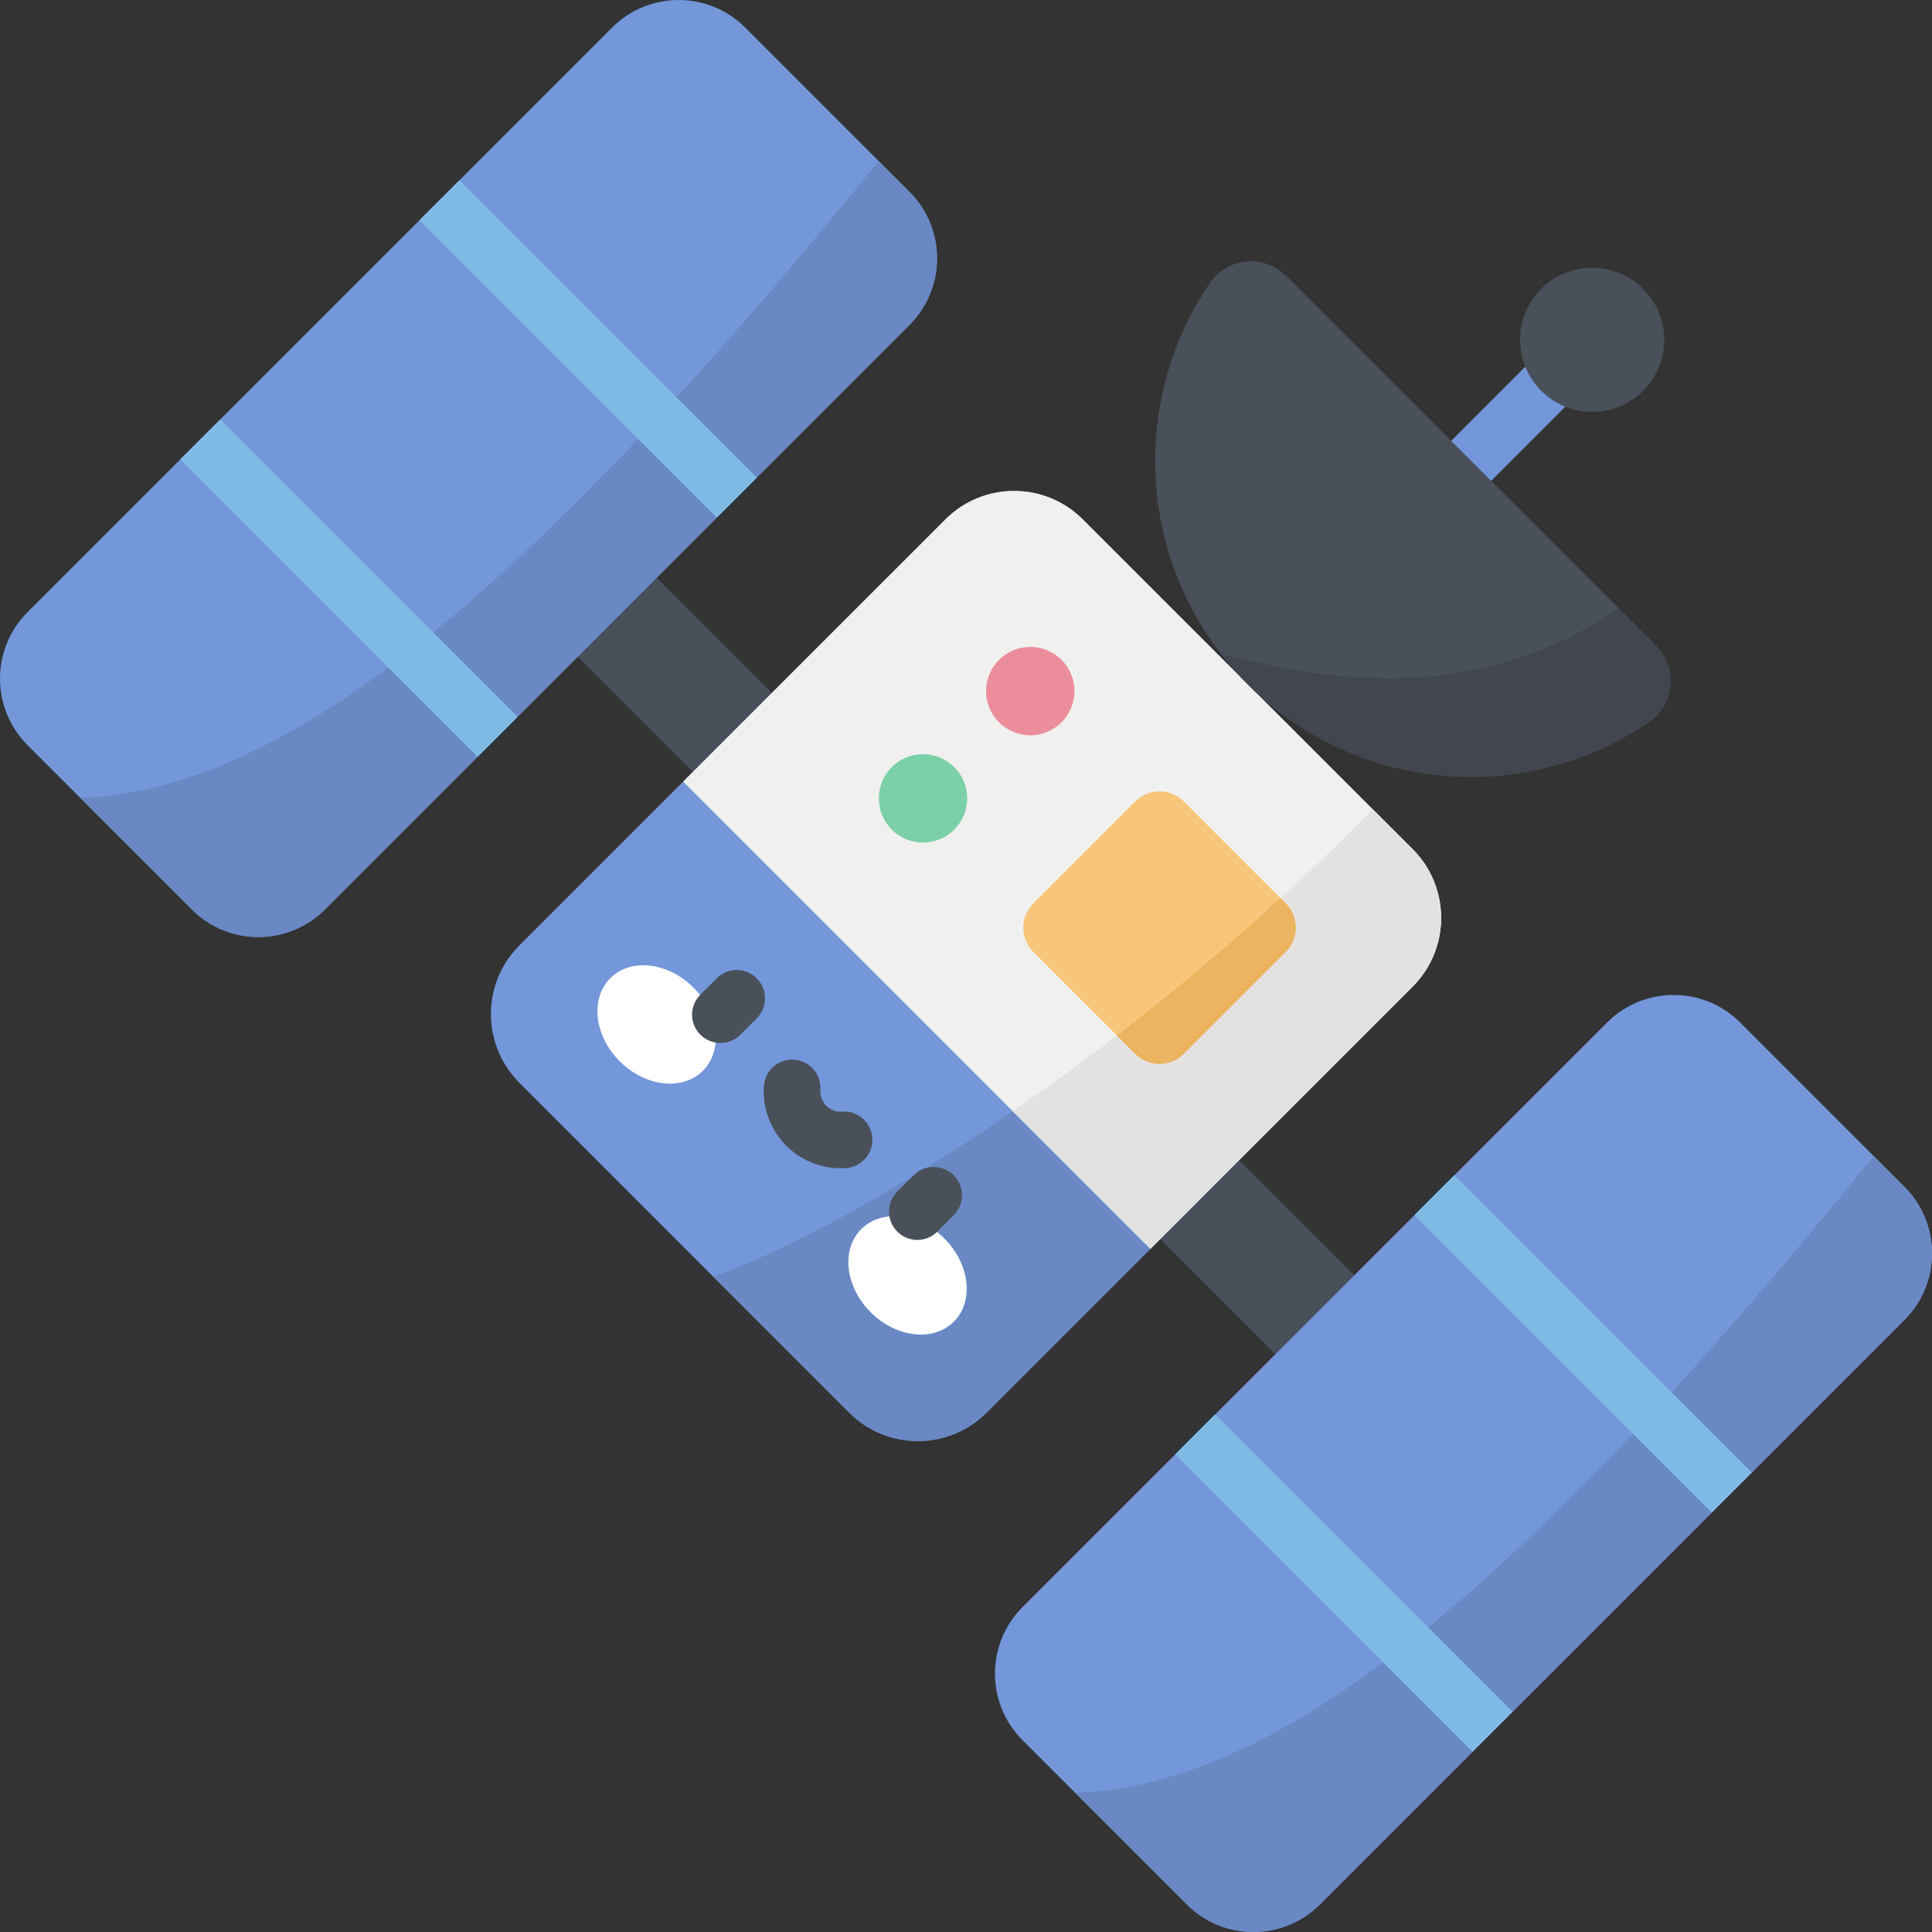 <svg height="512pt" viewBox="0 0 512 512" width="512pt" xmlns="http://www.w3.org/2000/svg"><rect x="0" y="0" width="512" height="512" fill="#333333" stroke="none"/><path d="m183.609 204.57-30.527-30.523 20.961-20.961 30.527 30.523zm0 0" fill="#495059"/><path d="m328.391 307.426 30.527 30.523-20.965 20.965-30.523-30.527zm0 0" fill="#495059"/><path d="m225.051 374.363-87.414-87.414c-10.055-10.051-10.055-26.352 0-36.406l112.906-112.906c10.055-10.055 26.352-10.055 36.406 0l87.414 87.414c10.055 10.055 10.055 26.352 0 36.406l-112.906 112.906c-10.055 10.055-26.355 10.055-36.406 0zm0 0" fill="#7397da"/><path d="m225.051 374.363c10.051 10.055 26.352 10.055 36.406 0l112.906-112.906c10.055-10.055 10.055-26.352 0-36.406l-10.613-10.613c-56.617 58.051-129.605 107.344-174.664 123.961zm0 0" fill="#6988c4"/><path d="m374.363 225.051-87.414-87.414c-10.051-10.055-26.352-10.055-36.406 0l-69.504 69.5 123.824 123.824 69.5-69.504c10.055-10.055 10.055-26.355 0-36.406zm0 0" fill="#f0f0ef"/><path d="m304.859 330.961 69.504-69.504c10.055-10.055 10.055-26.355 0-36.406l-10.613-10.613c-29.43 30.176-63.285 57.984-95.344 80.07zm0 0" fill="#e3e2e1"/><path d="m380.535 138.965c-1.918 0-3.84-.734-5.301-2.199-2.93-2.926-2.93-7.676 0-10.605l39.277-39.277c2.93-2.93 7.68-2.93 10.605 0 2.93 2.926 2.93 7.676 0 10.605l-39.277 39.277c-1.465 1.465-3.383 2.199-5.305 2.199zm0 0" fill="#7397da"/><path d="m441.035 90.062c0 10.547-8.547 19.098-19.098 19.098-10.547 0-19.098-8.551-19.098-19.098 0-10.551 8.551-19.098 19.098-19.098 10.551 0 19.098 8.547 19.098 19.098zm0 0" fill="#495059"/><path d="m340.816 73.098c-5.824-5.824-15.512-4.914-20.16 1.891-22.262 32.594-18.926 77.426 10 106.355 28.93 28.926 73.758 32.262 106.355 10 6.801-4.648 7.715-14.336 1.891-20.16zm0 0" fill="#495059"/><path d="m438.902 171.184-9.98-9.98c-36.195 24.684-73.637 20.34-105.371 12.051 2.168 2.809 4.531 5.512 7.105 8.09 28.93 28.926 73.762 32.262 106.355 10 6.801-4.648 7.715-14.336 1.891-20.16zm0 0" fill="#41464f"/><path d="m241.02 50.836-43.535-43.531c-9.738-9.738-25.531-9.738-35.27 0l-154.91 154.91c-9.738 9.738-9.738 25.531 0 35.273l43.531 43.531c9.742 9.738 25.531 9.738 35.273 0l154.91-154.91c9.738-9.742 9.738-25.531 0-35.273zm0 0" fill="#7397da"/><path d="m241.02 86.109c9.738-9.742 9.738-25.531 0-35.273l-8.137-8.137c-95.723 118.121-158.773 166.961-211.629 168.738l29.582 29.582c9.742 9.738 25.531 9.738 35.273 0zm0 0" fill="#6988c4"/><path d="m58.367 111.152 78.805 78.805-10.609 10.605-78.801-78.805zm0 0" fill="#80bbe6"/><path d="m121.762 47.758 78.801 78.805-10.605 10.605-78.805-78.805zm0 0" fill="#80bbe6"/><path d="m461.164 270.98 43.531 43.531c9.738 9.742 9.738 25.535 0 35.273l-154.91 154.91c-9.738 9.738-25.531 9.738-35.273 0l-43.531-43.531c-9.738-9.742-9.738-25.531 0-35.273l154.91-154.91c9.742-9.738 25.531-9.738 35.273 0zm0 0" fill="#7397da"/><path d="m504.695 349.785c9.738-9.738 9.738-25.531 0-35.273l-8.137-8.137c-95.719 118.121-158.773 166.961-211.629 168.734l29.586 29.586c9.738 9.738 25.531 9.738 35.27 0zm0 0" fill="#6988c4"/><path d="m322.043 374.824 78.805 78.805-10.609 10.605-78.801-78.805zm0 0" fill="#80bbe6"/><path d="m385.438 311.43 78.801 78.805-10.605 10.605-78.805-78.801zm0 0" fill="#80bbe6"/><path d="m273.844 252.258 27.012 27.012c3.551 3.551 9.309 3.551 12.859 0l27.012-27.012c3.551-3.551 3.551-9.309 0-12.859l-27.012-27.012c-3.551-3.551-9.309-3.551-12.859 0l-27.012 27.012c-3.551 3.551-3.551 9.309 0 12.859zm0 0" fill="#f7c67b"/><path d="m300.855 279.27c3.551 3.551 9.309 3.551 12.863 0l27.008-27.008c3.555-3.551 3.555-9.312 0-12.863l-1.371-1.371c-14.086 12.887-28.73 25.109-43.371 36.371zm0 0" fill="#ebb460"/><path d="m284.738 183.145c0 6.469-5.238 11.711-11.707 11.711-6.465 0-11.707-5.242-11.707-11.711 0-6.465 5.242-11.707 11.707-11.707 6.469 0 11.707 5.242 11.707 11.707zm0 0" fill="#eb8d9a"/><path d="m256.312 211.574c0 6.465-5.242 11.707-11.707 11.707-6.469 0-11.711-5.242-11.711-11.707 0-6.465 5.242-11.707 11.711-11.707 6.465 0 11.707 5.242 11.707 11.707zm0 0" fill="#7bd0a7"/><path d="m186.277 283.758c5.398-5.395 4.277-15.262-2.496-22.035-6.777-6.773-16.641-7.895-22.039-2.5-5.395 5.398-4.273 15.262 2.5 22.039 6.773 6.773 16.641 7.895 22.035 2.496zm0 0" fill="#fff"/><path d="m228.238 325.727c-5.395 5.395-4.277 15.262 2.496 22.035 6.777 6.777 16.645 7.895 22.039 2.5 5.395-5.395 4.277-15.262-2.5-22.039-6.773-6.773-16.641-7.891-22.035-2.496zm0 0" fill="#fff"/><g fill="#495059"><path d="m190.906 276.398c-1.918 0-3.84-.73-5.305-2.195-2.926-2.93-2.926-7.68 0-10.605l4.332-4.332c2.93-2.93 7.68-2.93 10.605 0 2.93 2.926 2.93 7.676 0 10.605l-4.328 4.332c-1.465 1.465-3.387 2.195-5.305 2.195zm0 0"/><path d="m243.102 328.594c-1.918 0-3.84-.73-5.305-2.195-2.93-2.93-2.93-7.68 0-10.609l4.332-4.332c2.93-2.93 7.68-2.93 10.605 0 2.93 2.93 2.93 7.68 0 10.605l-4.332 4.332c-1.461 1.469-3.383 2.199-5.301 2.199zm0 0"/><path d="m222.805 309.602c-5.398 0-10.594-2.137-14.43-5.973-4.172-4.172-6.332-9.941-5.926-15.832.285-4.133 3.871-7.258 7.996-6.973 4.133.285 7.254 3.867 6.969 7.996-.109 1.59.445 3.082 1.566 4.199 1.121 1.121 2.613 1.672 4.199 1.566 4.133-.285 7.711 2.836 7.996 6.969.285 4.133-2.836 7.715-6.969 7.996-.469.035-.938.051-1.402.051zm0 0"/></g></svg>